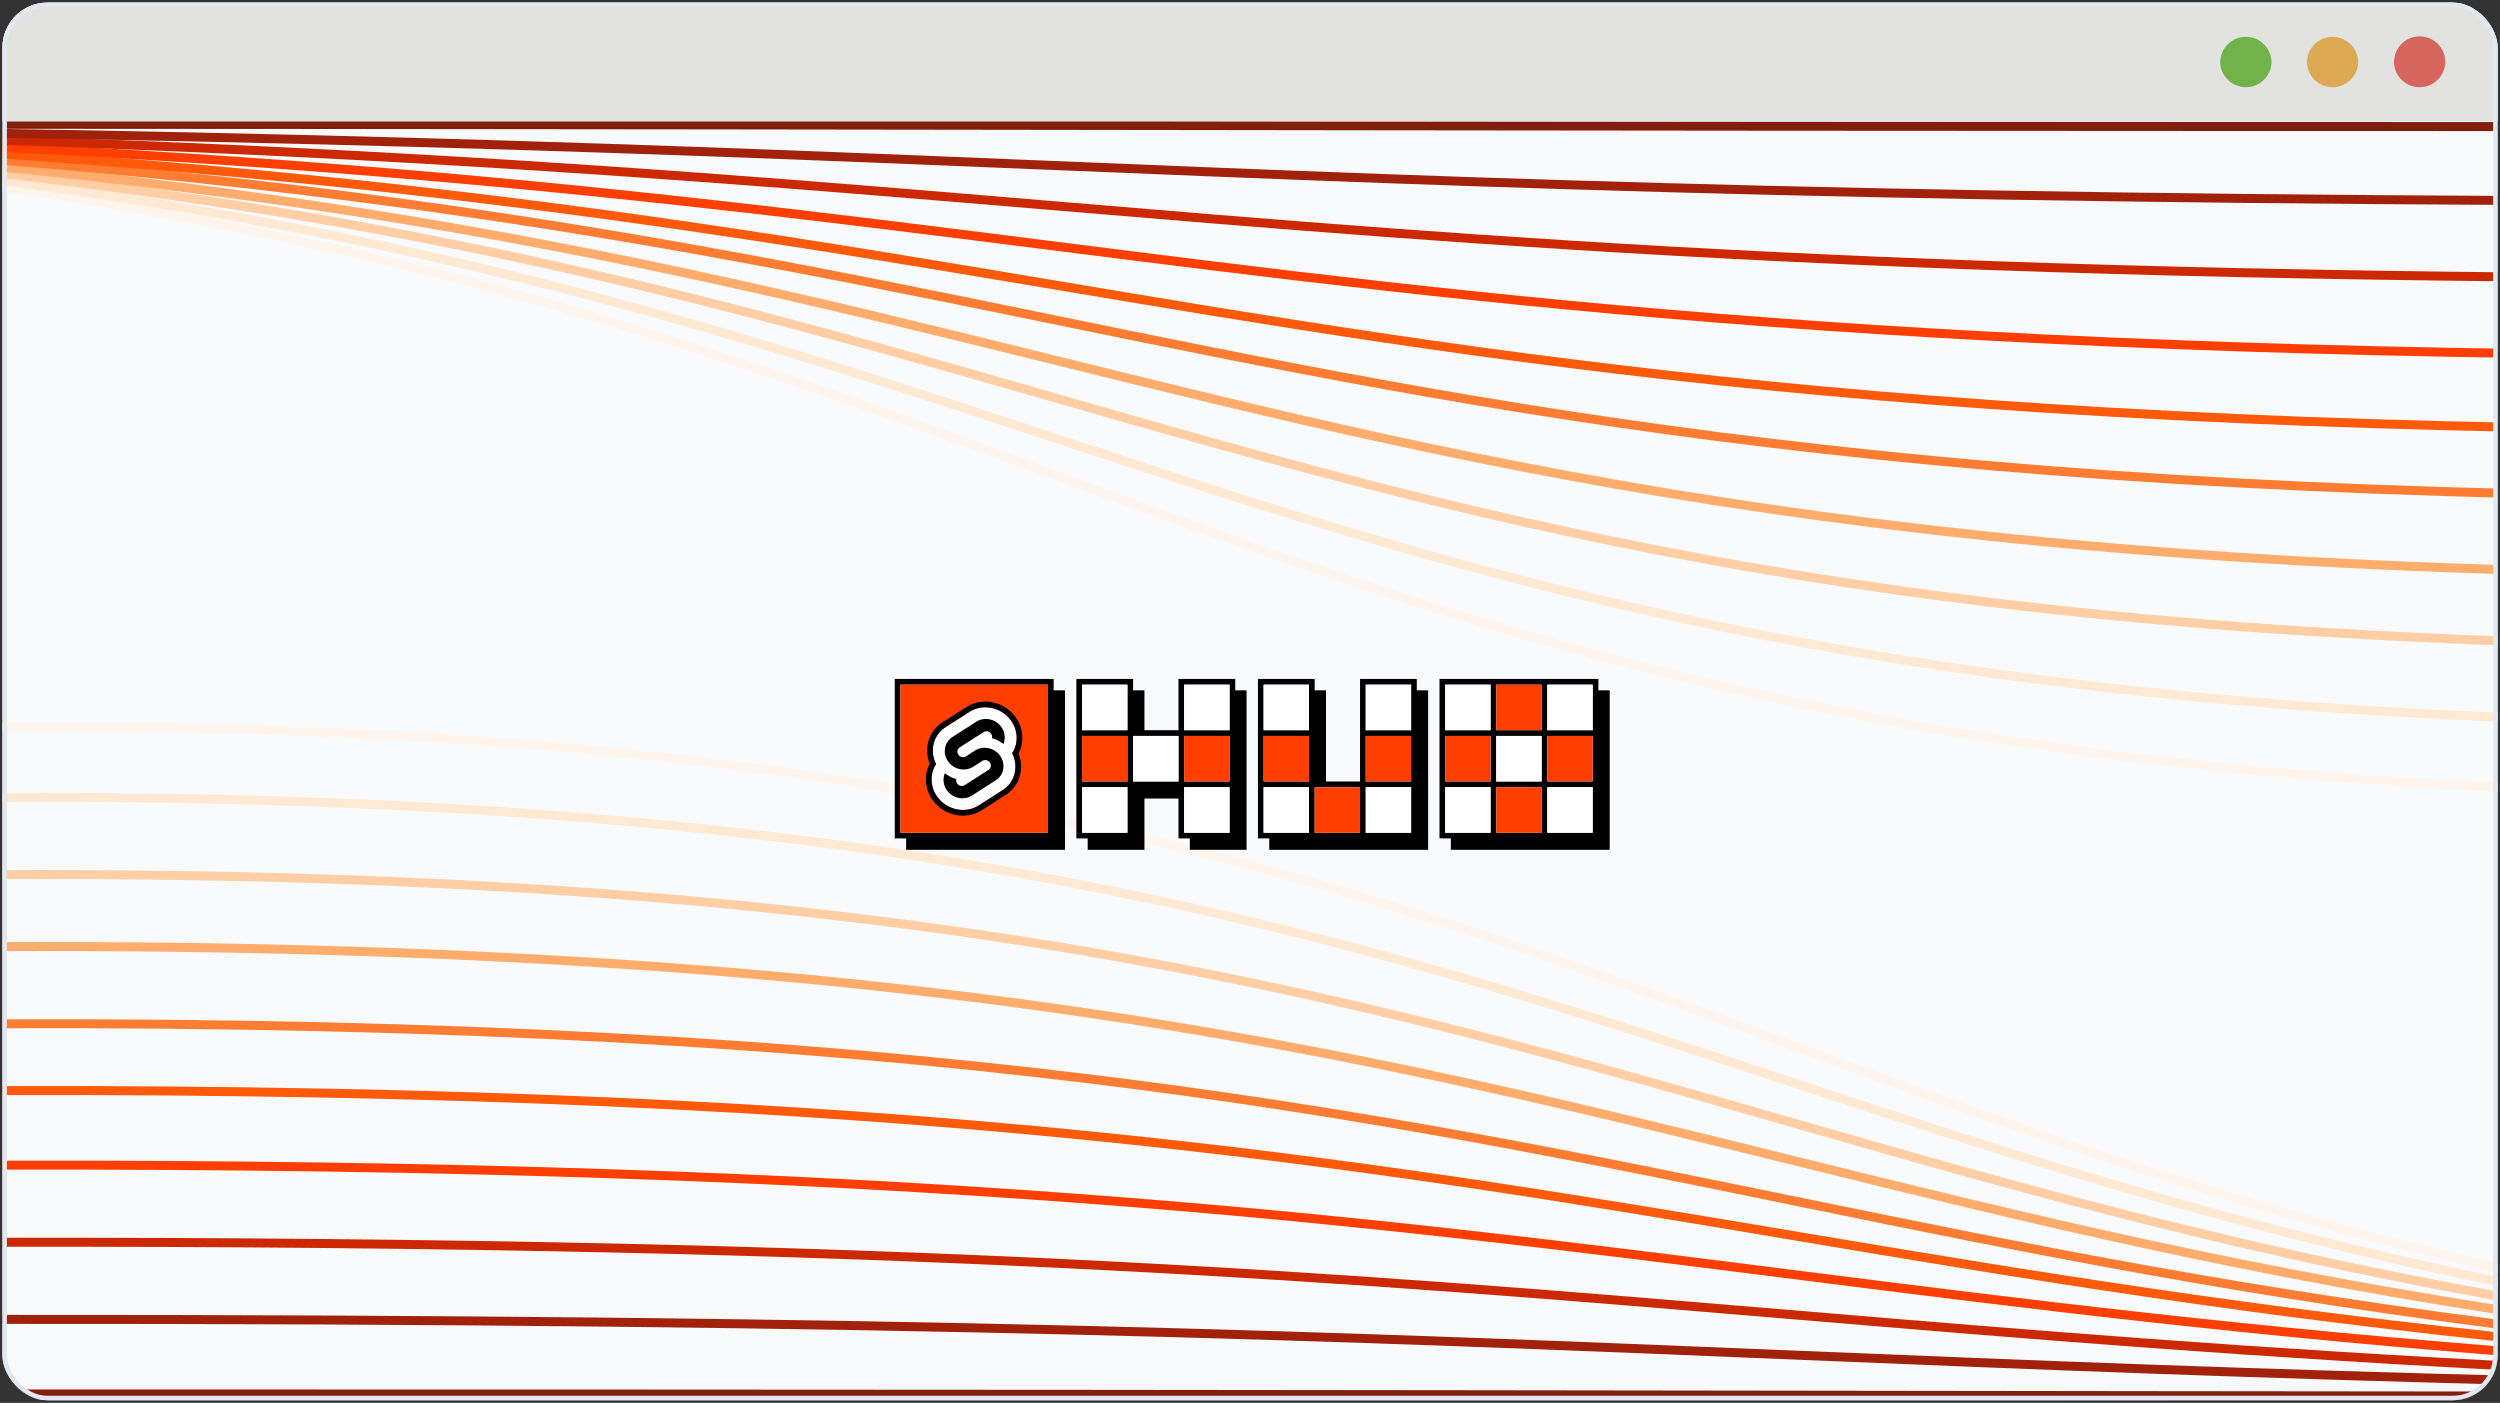 <svg xmlns="http://www.w3.org/2000/svg" fill="none" viewBox="0 0 556 312">
  <rect x="0" y="0" width="556" height="312" fill="#333333" stroke="none"/>
  <g clip-path="url(#a)">
    <rect width="554.927" height="310.829" x=".537" y=".585" fill="#F8FAFC" rx="10"/>
    <path stroke="#FFF5EC" stroke-width="2" d="M.537 161.612c408.604-2.287 384.585 143.827 821.212 148.402"/>
    <path stroke="#FFE9D3" stroke-width="2" d="M.537 177.362c408.604-2.044 384.585 128.562 821.212 132.652"/>
    <path stroke="#FFCEA5" stroke-width="2" d="M.537 194.516c408.604-1.781 384.585 111.937 821.212 115.498"/>
    <path stroke="#FFAC6D" stroke-width="2" d="M.537 210.525c408.604-1.533 384.585 96.421 821.212 99.489"/>
    <path stroke="#FF7D32" stroke-width="2" d="M.537 227.679c408.604-1.27 384.585 79.797 821.212 82.335"/>
    <path stroke="#FF590A" stroke-width="2" d="M.537 242.545c408.604-1.04 384.585 65.389 821.212 67.469"/>
    <path stroke="#FF3E00" stroke-width="2" d="M.537 259.126c408.604-.784 384.585 49.319 821.212 50.888"/>
    <path stroke="#CC2902" stroke-width="2" d="M.537 276.279c408.604-.52 384.585 32.695 821.212 33.735"/>
    <path stroke="#A1210B" stroke-width="2" d="M.537 293.432c408.604-.255 384.585 16.07 821.212 16.582"/>
    <path stroke="#821E0C" stroke-width="2" d="M.537 310.014c408.604-.009 384.585.554 821.212.571"/>
    <path stroke="#FFF5EC" stroke-width="2" d="M632.749 176.558C224.144 178.846 248.163 32.732-188.464 28.157"/>
    <path stroke="#FFE9D3" stroke-width="2" d="M632.749 160.808C224.144 162.853 248.163 32.246-188.464 28.157"/>
    <path stroke="#FFCEA5" stroke-width="2" d="M632.749 143.654C224.144 145.435 248.163 31.717-188.464 28.156"/>
    <path stroke="#FFAC6D" stroke-width="2" d="M632.749 127.645c-408.605 1.534-384.586-96.421-821.213-99.488"/>
    <path stroke="#FF7D32" stroke-width="2" d="M632.749 110.492c-408.605 1.269-384.586-79.797-821.213-82.336"/>
    <path stroke="#FF590A" stroke-width="2" d="M632.749 95.625c-408.605 1.04-384.586-65.389-821.213-67.469"/>
    <path stroke="#FF3E00" stroke-width="2" d="M632.749 79.044c-408.605.785-384.586-49.319-821.213-50.888"/>
    <path stroke="#CC2902" stroke-width="2" d="M632.749 61.891c-408.605.52-384.586-32.694-821.213-33.734"/>
    <path stroke="#A1210B" stroke-width="2" d="M632.749 44.738c-408.605.256-384.586-16.07-821.213-16.581"/>
    <path stroke="#821E0C" stroke-width="2" d="M632.749 28.157c-408.605.008-384.586-.555-821.213-.572"/>
    <path fill="#E2E2E1" d="M555.444 27.005V5.65a5.067 5.067 0 0 0-5.068-5.065H5.605A5.068 5.068 0 0 0 .537 5.65v21.376h554.907v-.021Z"/>
    <path fill="#70B34A" d="M505.182 13.795a5.703 5.703 0 0 1-11.404 0 5.703 5.703 0 0 1 11.404 0Z"/>
    <path fill="#DDAA54" d="M524.464 13.795a5.703 5.703 0 0 1-11.404 0 5.703 5.703 0 0 1 11.404 0Z"/>
    <path fill="#D5655D" d="M543.829 13.795a5.703 5.703 0 0 1-11.404 0 5.703 5.703 0 0 1 5.702-5.697 5.69 5.69 0 0 1 5.702 5.697Z"/>
    <path fill="#000" fill-rule="evenodd" d="M262.095 151h12.619v2.533h2.524V189h-12.619v-2.533h-2.524V177.6h-7.571V189h-12.619v-2.533h-2.524V151H252v2.533h2.524v8.867h7.571V151Zm-21.452 1.267h10.095V162.4h-10.095v-10.133Zm11.357 11.4V173.8h10.095v-10.133H252Zm11.357 11.4h10.095V185.2h-10.095v-10.133Zm10.095-11.4V173.8h-10.095v-10.133h10.095Zm0-11.4V162.4h-10.095v-10.133h10.095ZM250.738 173.8v-10.133h-10.095V173.8h10.095Zm0 1.267h-10.095V185.2h10.095v-10.133ZM279.762 151h12.619v2.533h2.524V173.8h7.571V151h12.619v2.533h2.524V189h-35.333v-2.533h-2.524V151Zm11.357 22.8v-10.133h-10.095V173.8h10.095Zm11.357 1.267h-10.095V185.2h10.095v-10.133Zm1.262-1.267v-10.133h10.095V173.8h-10.095Zm0-11.4v-10.133h10.095V162.4h-10.095Zm10.095 12.667h-10.095V185.2h10.095v-10.133ZM291.119 185.2h-10.095v-10.133h10.095V185.2Zm-10.095-22.8h10.095v-10.133h-10.095V162.4Zm39.119-11.4v35.467h2.524V189H358v-35.467h-2.524V151h-35.333Zm11.357 12.667V173.8h-10.095v-10.133H331.5Zm1.262 10.133v-10.133h10.095V173.8h-10.095Zm21.452-11.4h-10.095v-10.133h10.095V162.4Zm-10.095 1.267h10.095V173.8h-10.095v-10.133Zm0 11.4h10.095V185.2h-10.095v-10.133Zm-11.357 0h10.095V185.2h-10.095v-10.133ZM331.5 185.2v-10.133h-10.095V185.2H331.5Zm0-32.933V162.4h-10.095v-10.133H331.5Zm11.357 10.133h-10.095v-10.133h10.095V162.4Z" clip-rule="evenodd"/>
    <path fill="#fff" d="M250.738 152.267h-10.095V162.4h10.095v-10.133Z"/>
    <path fill="#FF3E00" d="M250.738 163.667V173.8h-10.095v-10.133h10.095Z"/>
    <path fill="#fff" d="M252 173.8v-10.133h10.095V173.8H252Z"/>
    <path fill="#FF3E00" d="M273.452 173.8v-10.133h-10.095V173.8h10.095Z"/>
    <path fill="#fff" d="M273.452 162.4v-10.133h-10.095V162.4h10.095Zm-32.809 12.667h10.095V185.2h-10.095v-10.133Zm32.809 0h-10.095V185.2h10.095v-10.133Zm17.667-12.667h-10.095v-10.133h10.095V162.4Z"/>
    <path fill="#FF3E00" d="M291.119 163.667V173.8h-10.095v-10.133h10.095Zm12.619 0V173.8h10.095v-10.133h-10.095Zm-11.357 11.4h10.095V185.2h-10.095v-10.133Z"/>
    <path fill="#fff" d="M303.738 152.267V162.4h10.095v-10.133h-10.095Zm0 22.8h10.095V185.2h-10.095v-10.133ZM281.024 185.2h10.095v-10.133h-10.095V185.2Zm50.476-22.8v-10.133h-10.095V162.4H331.5Zm1.262 1.267V173.8h10.095v-10.133h-10.095Zm21.452 11.4h-10.095V185.2h10.095v-10.133ZM344.119 162.4h10.095v-10.133h-10.095V162.4ZM331.5 175.067V185.2h-10.095v-10.133H331.5Z"/>
    <path fill="#FF3E00" d="M331.5 173.8v-10.133h-10.095V173.8H331.5Zm1.262-11.4h10.095v-10.133h-10.095V162.4Zm21.452 1.267h-10.095V173.8h10.095v-10.133Zm-11.357 11.4h-10.095V185.2h10.095v-10.133Z"/>
    <path fill="#fff" d="M224.902 160.323c-2.112-3.034-6.283-3.933-9.299-2.005l-5.296 3.389a6.116 6.116 0 0 0-2.746 4.085 6.453 6.453 0 0 0 .631 4.124 6.151 6.151 0 0 0-.909 2.28 6.523 6.523 0 0 0 1.107 4.915c2.112 3.035 6.283 3.934 9.298 2.005l5.297-3.388a6.093 6.093 0 0 0 2.745-4.086 6.446 6.446 0 0 0-.63-4.124c.453-.69.762-1.466.908-2.279a6.522 6.522 0 0 0-1.106-4.916Z"/>
    <path fill="#000" d="M215.086 177.397a4.206 4.206 0 0 1-4.516-1.68 3.921 3.921 0 0 1-.665-2.956c.03-.169.073-.335.126-.497l.1-.305.271.2a6.848 6.848 0 0 0 2.072 1.039l.197.06-.018.197c-.024.281.052.561.214.791.147.214.357.377.6.467.243.091.508.105.759.039.115-.031.225-.079.325-.143l5.297-3.389a1.098 1.098 0 0 0 .498-.74 1.194 1.194 0 0 0-.201-.891 1.265 1.265 0 0 0-1.36-.506 1.15 1.15 0 0 0-.325.143l-2.021 1.293a3.85 3.85 0 0 1-1.076.474 4.193 4.193 0 0 1-4.515-1.68 3.9 3.9 0 0 1-.63-1.41 3.945 3.945 0 0 1-.036-1.546 3.67 3.67 0 0 1 1.651-2.456l5.297-3.389a3.85 3.85 0 0 1 1.076-.474 4.185 4.185 0 0 1 2.521.127c.807.3 1.504.842 1.995 1.553a3.914 3.914 0 0 1 .665 2.956 3.68 3.68 0 0 1-.127.496l-.099.306-.272-.2a6.805 6.805 0 0 0-2.072-1.04l-.197-.06.019-.197c.023-.28-.052-.56-.214-.79a1.263 1.263 0 0 0-1.36-.507 1.153 1.153 0 0 0-.325.144l-5.297 3.388a1.107 1.107 0 0 0-.497.74 1.18 1.18 0 0 0 .2.891 1.262 1.262 0 0 0 1.36.507 1.14 1.14 0 0 0 .325-.144l2.021-1.292a3.836 3.836 0 0 1 1.076-.475 4.2 4.2 0 0 1 4.516 1.68 3.919 3.919 0 0 1 .665 2.956 3.676 3.676 0 0 1-1.651 2.457l-5.296 3.388a3.849 3.849 0 0 1-1.076.475Z"/>
    <path fill="#000" fill-rule="evenodd" d="M199 151h35.333v2.533h2.524V189h-35.333v-2.533H199V151Zm34.071 1.267h-32.809V185.2h32.809v-32.933Z" clip-rule="evenodd"/>
    <path fill="#FF3E00" d="M200.262 152.267h32.809V185.2h-32.809v-32.933Z"/>
    <path fill="#fff" d="M224.901 160.325c-2.112-3.035-6.283-3.934-9.299-2.005l-5.296 3.388a6.093 6.093 0 0 0-2.745 4.086 6.44 6.44 0 0 0 .631 4.124 6.113 6.113 0 0 0-.909 2.279 6.522 6.522 0 0 0 1.106 4.916c2.112 3.034 6.283 3.933 9.299 2.005l5.296-3.389a6.116 6.116 0 0 0 2.746-4.085 6.453 6.453 0 0 0-.631-4.124 6.132 6.132 0 0 0 .908-2.28 6.522 6.522 0 0 0-1.106-4.915Z"/>
    <path fill="#000" fill-rule="evenodd" d="M215.602 158.32c3.016-1.929 7.187-1.03 9.299 2.005a6.51 6.51 0 0 1 1.106 4.915 6.132 6.132 0 0 1-.908 2.28 6.453 6.453 0 0 1 .631 4.124 6.116 6.116 0 0 1-2.746 4.085l-5.296 3.389c-3.016 1.928-7.187 1.029-9.299-2.005a6.514 6.514 0 0 1-1.106-4.916 6.113 6.113 0 0 1 .909-2.279 6.44 6.44 0 0 1-.631-4.124 6.11 6.11 0 0 1 2.745-4.086l5.296-3.388Zm-9.283 7.249a7.37 7.37 0 0 1 3.312-4.931l5.293-3.386c3.613-2.311 8.528-1.216 11.008 2.341a7.799 7.799 0 0 1 1.318 5.869v.003a7.432 7.432 0 0 1-.728 2.124 7.724 7.724 0 0 1 .45 4.278 7.369 7.369 0 0 1-3.312 4.932l-.004.002-5.29 3.385c-3.612 2.31-8.527 1.216-11.008-2.342a7.806 7.806 0 0 1-1.318-5.869l.001-.003c.134-.742.38-1.459.728-2.124a7.71 7.71 0 0 1-.45-4.279Z" clip-rule="evenodd"/>
    <path fill="#000" d="M215.085 177.398a4.202 4.202 0 0 1-4.516-1.68 3.926 3.926 0 0 1-.665-2.956c.031-.168.073-.334.126-.496l.1-.306.272.2a6.786 6.786 0 0 0 2.071 1.039l.197.06-.018.198c-.024.28.052.56.214.79a1.262 1.262 0 0 0 1.359.507c.116-.031.225-.08.326-.144l5.296-3.388a1.11 1.11 0 0 0 .487-1.206 1.266 1.266 0 0 0-1.55-.932 1.18 1.18 0 0 0-.325.143l-2.021 1.294a3.856 3.856 0 0 1-1.075.474 4.2 4.2 0 0 1-4.516-1.68 3.921 3.921 0 0 1-.665-2.956 3.661 3.661 0 0 1 1.651-2.457l5.296-3.388a3.823 3.823 0 0 1 1.076-.475 4.2 4.2 0 0 1 4.516 1.68 3.921 3.921 0 0 1 .665 2.956 3.848 3.848 0 0 1-.126.497l-.1.305-.271-.2a6.826 6.826 0 0 0-2.072-1.039l-.197-.06.018-.197a1.197 1.197 0 0 0-.214-.791 1.262 1.262 0 0 0-1.359-.506c-.116.03-.225.079-.326.143l-5.296 3.388a1.101 1.101 0 0 0-.498.741 1.175 1.175 0 0 0 .2.891 1.262 1.262 0 0 0 1.36.506c.115-.03.225-.079.326-.143l2.021-1.293a3.856 3.856 0 0 1 1.075-.474 4.202 4.202 0 0 1 4.516 1.68 3.926 3.926 0 0 1 .665 2.956 3.667 3.667 0 0 1-1.651 2.457l-5.296 3.388a3.862 3.862 0 0 1-1.076.474Z"/>
  </g>
  <rect width="553.927" height="309.829" x="1.037" y="1.085" stroke="#E2E8F0" rx="9.5"/>
  <defs>
    <clipPath id="a">
      <rect width="554.927" height="310.829" x=".537" y=".585" fill="#fff" rx="10"/>
    </clipPath>
  </defs>
</svg>
